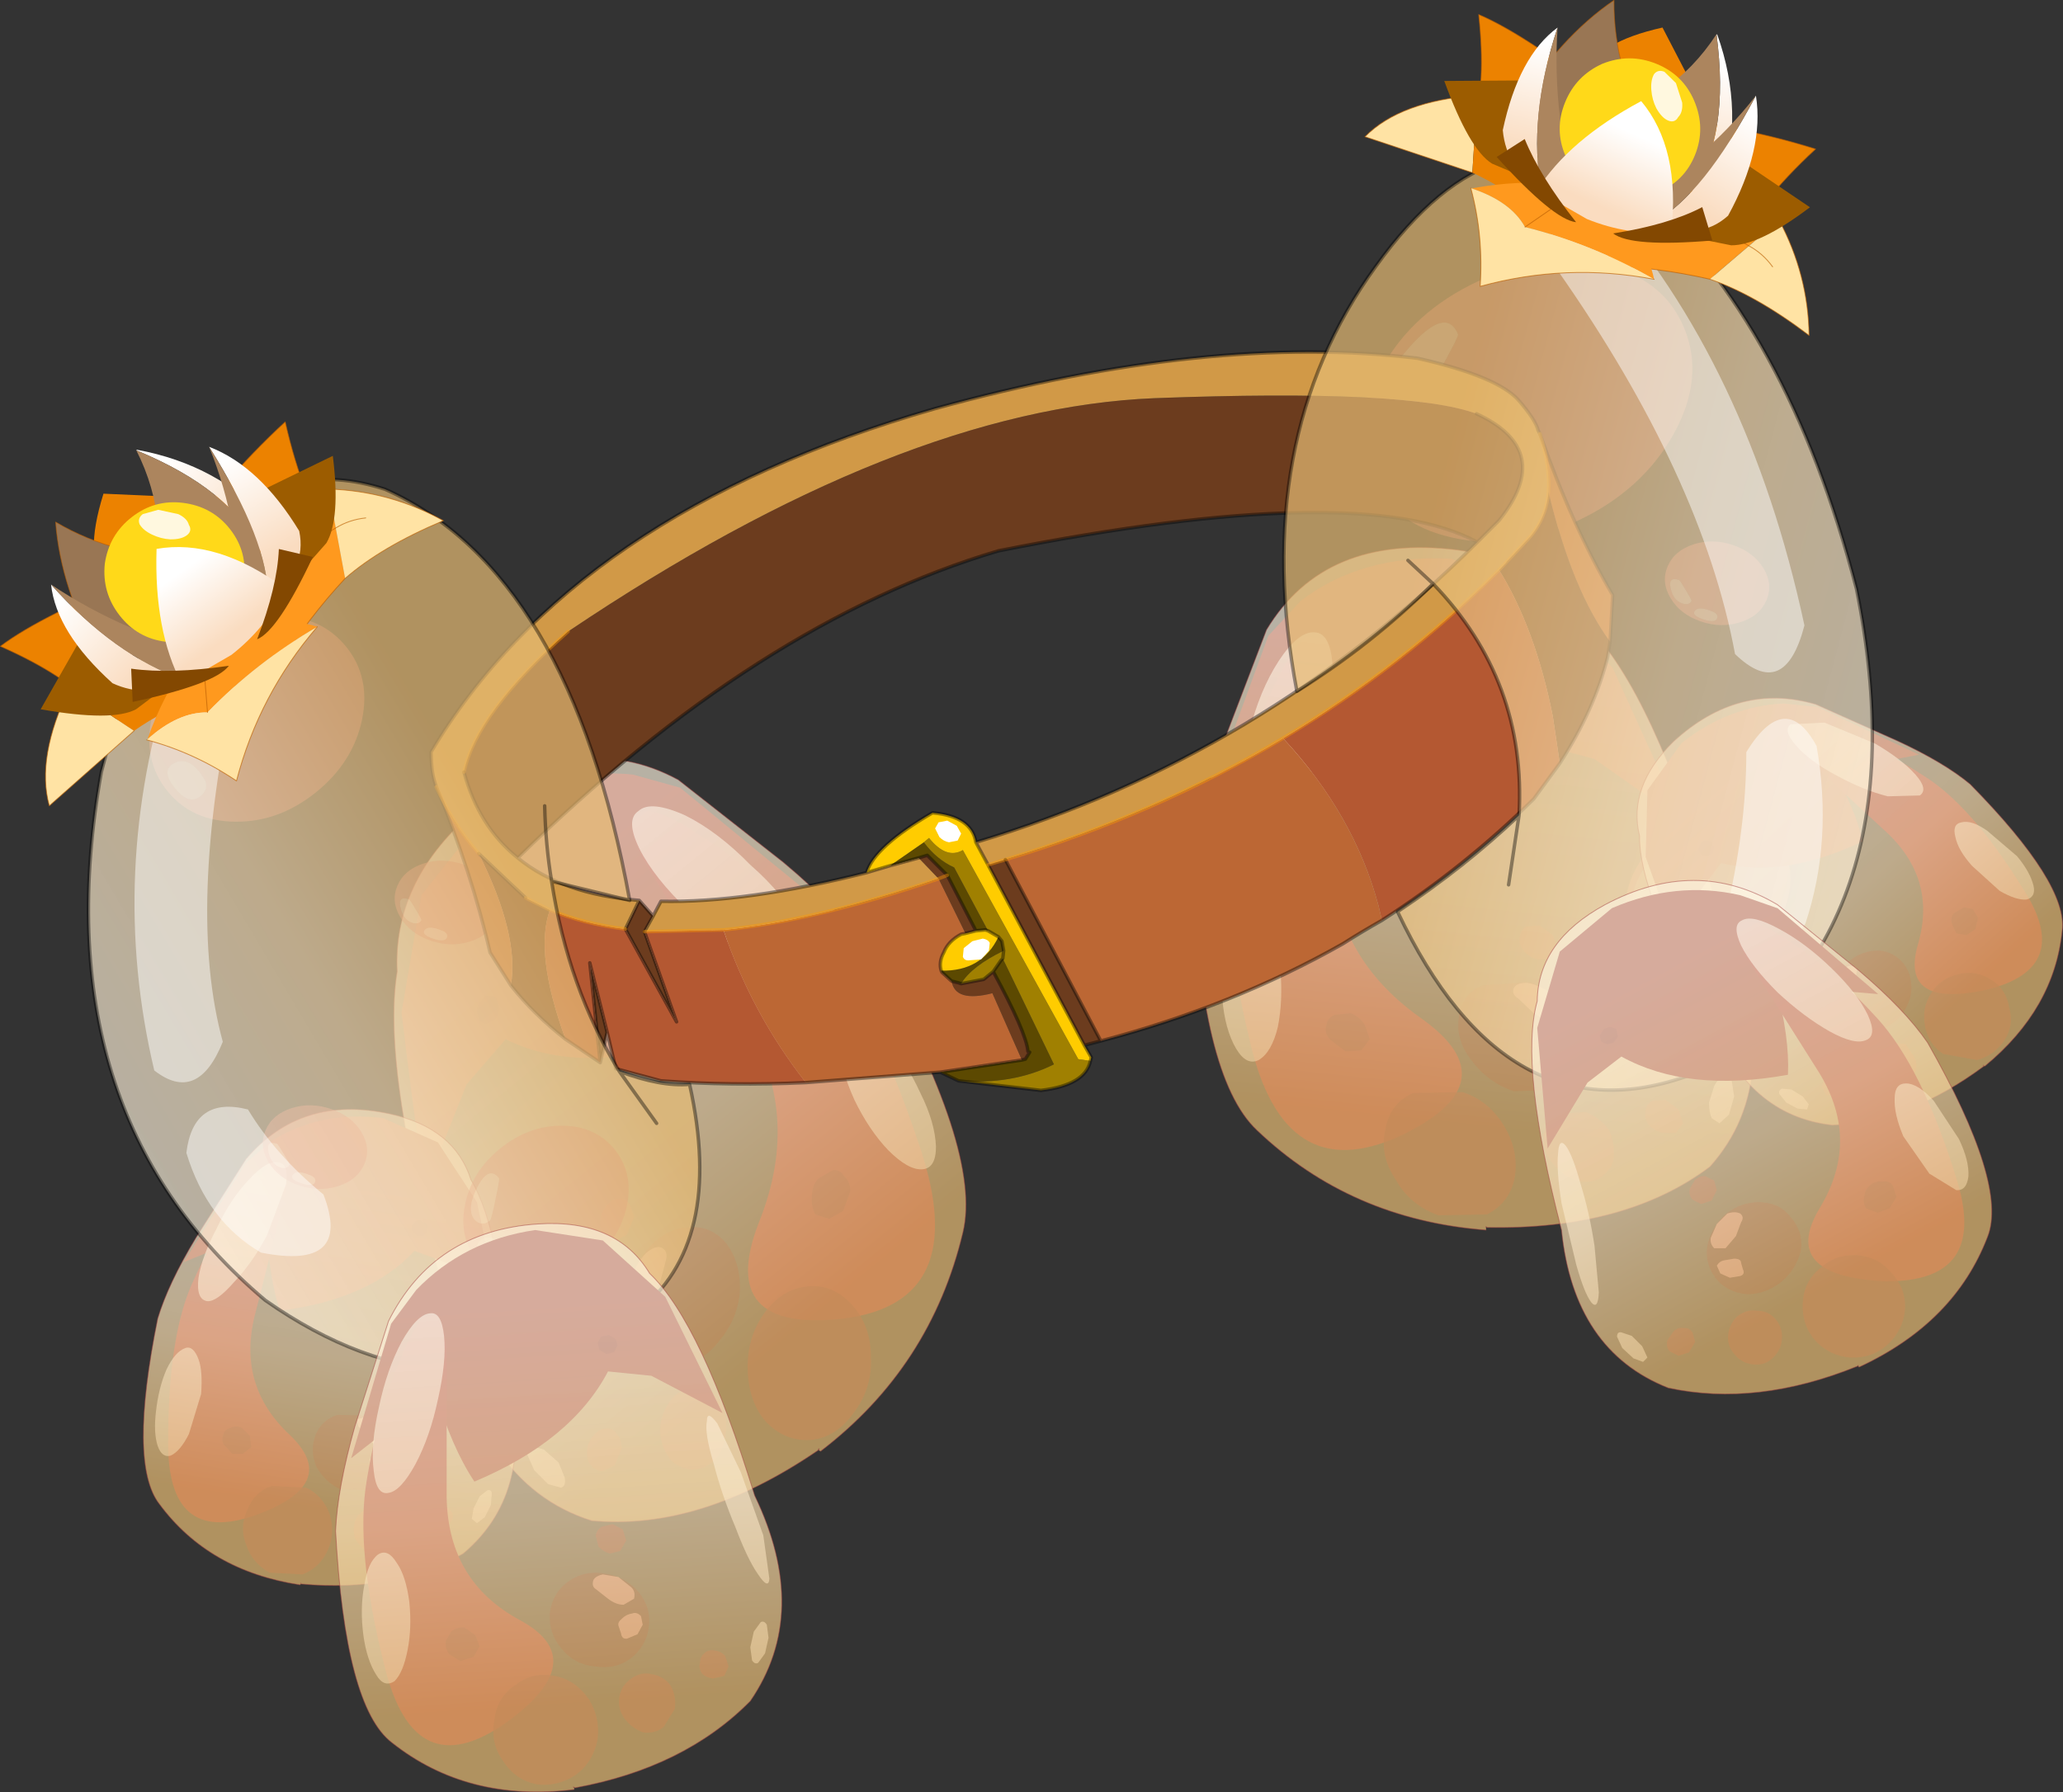 <?xml version="1.0" encoding="UTF-8"?>
<svg version="1.1" viewBox="0 0 118.89 103.31" xmlns="http://www.w3.org/2000/svg" xmlns:cc="http://creativecommons.org/ns#" xmlns:dc="http://purl.org/dc/elements/1.1/" xmlns:rdf="http://www.w3.org/1999/02/22-rdf-syntax-ns#" xmlns:xlink="http://www.w3.org/1999/xlink">
<rect x="0" y="0" width="118.89" height="103.31" fill="#333333" stroke="none"/>
<g transform="translate(-218.66 -150.95)">
<use transform="translate(226.9,194.7)" width="47.45" height="47.65" xlink:href="#g"/>
<use transform="matrix(-.237 .191 .175 .217 235.2 184)" width="43.5" height="39" xlink:href="#a"/>
<use transform="matrix(-.182 .147 .135 .167 318.4 196.05)" width="43.5" height="39" xlink:href="#a"/>
<use transform="matrix(-.415 .194 .147 .354 312.85 162.95)" width="43.5" height="39" xlink:href="#a"/>
<use transform="matrix(-.043 .101 .146 .05 242.5 199.8)" width="43.5" height="39" xlink:href="#a"/>
<use transform="matrix(-.043 .101 .146 .05 234.9 213.9)" width="43.5" height="39" xlink:href="#a"/>
<use transform="matrix(-.043 .101 .146 .05 315.7 181.4)" width="43.5" height="39" xlink:href="#a"/>
<use transform="matrix(-.182 .147 .135 .167 251.45 213.95)" width="43.5" height="39" xlink:href="#a"/>
<use transform="translate(223.65,159.85)" width="113.85" height="94.4" xlink:href="#e"/>
<use transform="matrix(.796 -.621 .621 .796 213.46 187.09)" width="27.75" height="18.4" xlink:href="#b"/>
<use transform="matrix(.936 .379 -.379 .936 302.23 146.71)" width="27.75" height="18.4" xlink:href="#b"/>
<use transform="translate(306.95,201.7)" width="26.5" height="29.6" xlink:href="#c"/>
</g>
<defs>
<g id="g" transform="translate(-226.9,-194.7)">
<path d="m242.95 202.55-1.15 6.75q0.6 5.1 1.35 10.2l2.4-6.05 2.25-2.6q4.75 2.35 11.7-0.4-0.1-3.3-1.35-7.5l7.15-0.5-7.45-6.1-2.7-0.75q-4.5-0.5-8.8 2.65l-3.4 4.3" fill="#8c231d" fill-rule="evenodd"/>
<path d="m259.15 199.2q-2.85-1.95-3.75-1.35-0.9 0.65 0.8 3.45l5.25 8.3q3.5 5.45 0.95 11.8-2.5 6.4 4.9 5.55 7.35-0.95 4.4-9.8-2.95-8.9-6.3-12.55t-6.25-5.4" fill="#961f1f" fill-rule="evenodd"/>
<path d="m247.45 209.1-0.2-0.6q-0.15-0.2-0.4-0.15-0.25-0.05-0.45 0.3-0.25 0.2-0.25 0.6l0.15 0.5q0.15 0.2 0.4 0.2l0.5-0.25 0.25-0.6m6.15 11.35q-0.35 0.45-0.35 0.85-0.05 0.55 0.2 0.9 0.35 0.3 0.65 0.3l0.7-0.4 0.4-1-0.25-0.75q-0.25-0.35-0.65-0.3-0.4 0-0.7 0.4m3.65 11.3q-0.55 0.75-0.55 1.75 0.05 0.9 0.65 1.65 0.55 0.5 1.3 0.5 0.85-0.05 1.4-0.8 0.5-0.85 0.45-1.75 0-0.95-0.55-1.6-0.6-0.65-1.35-0.55-0.8 0.05-1.35 0.8m-2.75 2.65q-0.05-0.55-0.3-0.8-0.2-0.35-0.65-0.3-0.35 0-0.7 0.4-0.35 0.45-0.35 0.85-0.05 0.6 0.25 0.9t0.65 0.3l0.7-0.35 0.4-1m8.3-1.5q1.1 1.15 2.6 1.05 1.45-0.15 2.45-1.55 1.1-1.45 1-3.25 0-1.8-1.1-3t-2.55-1.05q-1.5 0.15-2.5 1.55t-0.95 3.25 1.05 3m4.45-12.15 0.4-1.1q0.05-0.55-0.35-0.9-0.2-0.4-0.65-0.35l-0.85 0.5q-0.35 0.4-0.35 1.05-0.05 0.55 0.2 1l0.8 0.25 0.8-0.45" fill="#771a1a" fill-opacity=".702" fill-rule="evenodd"/>
<path d="m255.9 223.05q-1 1.25-1.1 2.95-0.1 1.6 0.75 2.75 0.9 1.05 2.25 0.9t2.3-1.4q1.1-1.3 1.2-2.9 0.05-1.65-0.8-2.75-0.9-1.05-2.2-0.9-1.35 0.05-2.4 1.35" fill="#4f1111" fill-opacity=".702" fill-rule="evenodd"/>
<path d="m256.85 222.9q-0.3-0.2-0.8 0.15-0.4 0.3-0.75 0.95-0.3 0.7-0.3 1.3-0.05 0.55 0.3 0.85l0.8-0.15 0.6-1.15 0.35-1.3q0.1-0.45-0.2-0.65m-0.1 3.9-0.75 0.3q-0.35 0.1-0.4 0.55l0.25 0.6q0.25 0.2 0.65 0.3l0.75-0.3q0.35-0.2 0.15-0.6l-0.15-0.6q-0.1-0.3-0.5-0.25" fill="#ea9999" fill-opacity=".702" fill-rule="evenodd"/>
<path d="m255.45 197.7q-0.75 0.5 0.05 2.15 0.85 1.7 2.85 3.6 1.95 1.85 3.85 2.7 1.85 0.95 2.55 0.45 0.8-0.6 0-2.3-0.85-1.75-2.85-3.5-1.85-1.9-3.75-2.85-2-0.9-2.7-0.25m14.4 19.55q1.15 1.15 1.95 1.1t0.8-1.3q-0.05-1.4-0.9-3.1-0.85-1.85-1.95-3.05-1.15-1.2-2-1.1-0.75 0.05-0.7 1.45 0 1.2 0.85 3.1 0.85 1.75 1.95 2.9" fill="#fff" fill-opacity=".6" fill-rule="evenodd"/>
<path d="m243.95 219.65q0 1.45 0.6 4.3 0.5 2.6 1.3 5.05 0.75 2.3 1.25 3 0.55 0.65 0.5-0.9l-0.5-4-1.35-5.05q-0.75-2.45-1.3-3.05-0.5-0.75-0.5 0.65" fill="#fff" fill-opacity=".6" fill-rule="evenodd"/>
<path d="m249.05 234.8 0.4 0.9 0.8 0.8 0.75 0.2q0.3-0.1 0.2-0.6l-0.35-0.85-0.85-0.75-0.7-0.2q-0.35 0.1-0.25 0.5" fill="#fff" fill-opacity=".6" fill-rule="evenodd"/>
<path d="m265.85 234.55v-0.1l-0.05 0.1q-6.8 4.65-13.05 4.05-6.8-2.15-8.25-12.3-3.9-13.55-2.95-19.35-0.25-5.1 4.2-9.05 6.1-5.2 12-2l6.05 4.75q3.35 2.8 5.15 5.4 6.35 11.2 5.2 15.95-1.85 7.75-8.2 12.6l-0.1-0.05" fill="url(#s)" fill-rule="evenodd"/>
<path d="m265.95 234.6q6.35-4.85 8.2-12.6 1.15-4.75-5.2-15.95-1.8-2.6-5.15-5.4l-6.05-4.75q-5.9-3.2-12 2-4.45 3.95-4.2 9.05-0.95 5.8 2.95 19.35 1.45 10.15 8.25 12.3 6.25 0.6 13.05-4.05l0.05-0.1v0.1" fill="none" stroke="#a14040" stroke-linecap="round" stroke-linejoin="round" stroke-opacity=".502" stroke-width=".05"/>
<path d="m243.9 216.8 2.25 3.45 1.3 6.25-2.9-2.7-2-0.75q-2.6 2.8-7.75 3.45-0.65-1.9-0.75-4.75l-4.8 1.95 3.6-5.75 1.55-1.3q2.85-1.7 6.35-1.25l3.15 1.4" fill="#8c231d" fill-rule="evenodd"/>
<path d="m232.65 219.95q1.4-2 2.1-1.95 0.75 0.1 0.25 2.25l-1.6 6.3q-1.15 4.2 1.95 7.1 3 2.85-2 4.65-5.05 1.75-5-4.25 0-5.95 1.35-9.05 1.4-3.15 2.95-5.05" fill="#961f1f" fill-rule="evenodd"/>
<path d="m242.4 221.9v-0.35l0.2-0.2q0.2-0.15 0.4 0 0.15 0.05 0.3 0.25v0.35l-0.25 0.25h-0.35l-0.3-0.3m-1.55 8.45q0.35 0.1 0.45 0.35l0.05 0.6-0.35 0.35h-0.55l-0.5-0.4v-0.6l0.35-0.35 0.55 0.05m0.1 7.55q0.5 0.25 0.75 0.8l-0.05 1.15-0.75 0.7-1.1-0.05-0.65-0.8q-0.2-0.55 0-1.15 0.25-0.5 0.8-0.7l1 0.05m2.75-0.3 0.55 0.05 0.4 0.4q0.2 0.25 0.05 0.55l-0.35 0.4-0.55-0.05-0.45-0.4v-0.5q0.1-0.3 0.35-0.45m-6.15 2.7q-0.45 1-1.45 1.4l-1.9-0.1q-1-0.55-1.35-1.6-0.4-1 0.05-2 0.45-1.1 1.45-1.4l1.95 0.1q0.95 0.45 1.35 1.5 0.35 1.1-0.1 2.1m-5.5-5.55-0.5-0.55q-0.15-0.25 0-0.6 0.05-0.25 0.4-0.35 0.3-0.15 0.65 0l0.45 0.45 0.1 0.65-0.5 0.4h-0.6" fill="#771a1a" fill-opacity=".702" fill-rule="evenodd"/>
<path d="m239.95 232.55q0.9 0.4 1.4 1.25 0.35 0.95 0.05 1.85-0.35 0.85-1.3 1.2l-1.8-0.05q-0.9-0.4-1.4-1.3-0.4-0.9-0.05-1.85 0.35-0.85 1.25-1.15l1.85 0.05" fill="#4f1111" fill-opacity=".702" fill-rule="evenodd"/>
<path d="m241 233.55q0.2 0.25 0 0.55l-0.55 0.15q-0.35-0.05-0.65-0.45l-0.5-0.65-0.05-0.4 0.6-0.15 0.65 0.3 0.5 0.65m-0.2 1.25 0.35 0.2v0.4l-0.4 0.45-0.55 0.05q-0.3 0-0.25-0.3v-0.4q-0.05-0.2 0.25-0.3l0.6-0.1" fill="#ea9999" fill-opacity=".702" fill-rule="evenodd"/>
<path d="m234.7 217.95q0.6 0.05 0.45 1.25l-1.1 2.95q-0.85 1.6-1.9 2.7-1 1.15-1.55 1.1-0.65-0.1-0.5-1.35 0.2-1.25 1.05-2.85 0.8-1.7 1.85-2.8 1.05-1.15 1.7-1m-5.15 15.65q-0.5 1-1.05 1.25-0.5 0.15-0.75-0.55-0.25-0.75-0.1-2 0.15-1.35 0.6-2.4 0.5-1.05 1.1-1.25 0.45-0.15 0.75 0.65 0.25 0.65 0.15 2l-0.7 2.3" fill="#fff" fill-opacity=".6" fill-rule="evenodd"/>
<path d="m247.1 226.95 0.5 2.6 0.3 3.3-0.2 2.1q-0.2 0.55-0.5-0.35-0.35-0.85-0.55-2.5l-0.25-3.25q-0.05-1.6 0.2-2.1 0.15-0.65 0.5 0.2" fill="#fff" fill-opacity=".6" fill-rule="evenodd"/>
<path d="m247 237.05-0.05 0.65-0.35 0.7-0.45 0.35-0.3-0.25 0.1-0.6 0.35-0.7 0.45-0.35q0.25-0.05 0.25 0.2" fill="#fff" fill-opacity=".6" fill-rule="evenodd"/>
<path d="m236 242.25v-0.05 0.05q5.45 0.5 9.35-1.75 4-3.35 2.75-9.65-0.45-8.85-2.3-11.9-0.95-3-4.7-3.8-5.1-1.1-8.25 2.6l-2.9 4.55q-1.6 2.65-2.2 4.65-1.7 8.4 0.1 10.7 2.85 3.85 8.1 4.65l0.05-0.05" fill="url(#r)" fill-rule="evenodd"/>
<path d="m235.95 242.3q-5.25-0.8-8.1-4.65-1.8-2.3-0.1-10.7 0.6-2 2.2-4.65l2.9-4.55q3.15-3.7 8.25-2.6 3.75 0.8 4.7 3.8 1.85 3.05 2.3 11.9 1.25 6.3-2.75 9.65-3.9 2.25-9.35 1.75v-0.05 0.05" fill="none" stroke="#a14040" stroke-linecap="round" stroke-linejoin="round" stroke-opacity=".502" stroke-width=".05"/>
</g>
<linearGradient id="s" x1="-819.2" x2="819.2" gradientTransform="matrix(-.009 -.017 -.016 .013 256.5 216.85)" gradientUnits="userSpaceOnUse">
<stop stop-color="#e6ba73" stop-opacity=".702" offset=".067"/>
<stop stop-color="#f8ddb1" stop-opacity=".702" offset=".506"/>
<stop stop-color="#fef4e0" stop-opacity=".651" offset="1"/>
</linearGradient>
<linearGradient id="r" x1="-819.2" x2="819.2" gradientTransform="matrix(.002 -.012 .013 .002 238.2 229.3)" gradientUnits="userSpaceOnUse">
<stop stop-color="#e6ba73" stop-opacity=".702" offset=".067"/>
<stop stop-color="#f8ddb1" stop-opacity=".702" offset=".506"/>
<stop stop-color="#fef4e0" stop-opacity=".651" offset="1"/>
</linearGradient>
<g id="a">
<use width="43.5" height="39" xlink:href="#f"/>
</g>
<g id="f">
<path d="m36.65 22.65q0.55 2 2.6 2 2.8 0 2.8-4.7 0-4.55-2.75-4.05-2.8 0.5-2.8 4.75l0.15 2m1.05-12.15q0-3.6-5.55-6.25-5.55-2.7-5.55 1.7 0 0.35 3.95 3.85 3.9 3.5 4.35 3.5 1.45 0 2.2-0.95 0.6-0.8 0.6-1.85m-0.6-4.8q6.4 5.7 6.4 13.8t-6.4 13.8q-6.35 5.7-15.35 5.7t-15.4-5.7q-6.35-5.7-6.35-13.8t6.35-13.8q6.4-5.7 15.4-5.7t15.35 5.7" fill="#d06a6a" fill-opacity=".482" fill-rule="evenodd"/>
<path d="m37.7 10.5q0 1.05-0.6 1.85-0.75 0.95-2.2 0.95-0.45 0-4.35-3.5-3.95-3.5-3.95-3.85 0-4.4 5.55-1.7 5.55 2.65 5.55 6.25m-1.05 12.15-0.15-2q0-4.25 2.8-4.75 2.75-0.5 2.75 4.05 0 4.7-2.8 4.7-2.05 0-2.6-2" fill="#e6bbbb" fill-opacity=".482" fill-rule="evenodd"/>
</g>
<g id="e" transform="translate(-223.65,-159.85)">
<path d="m307.25 184.8 4.35 4.65 4 8.8-5.05-3.55-3.15-0.85q-2.8 4.25-9.9 5.65-1.6-2.6-2.7-6.6l-6.2 3.3 3.15-8.6 1.85-2q3.5-2.7 8.65-2.45l5 1.65" fill="#8c231d" fill-rule="evenodd"/>
<path d="m292.1 190.45q1.4-3 2.45-2.95 1.1 0.05 1.1 3.15l-0.2 9.15q-0.2 6.05 5.05 9.8 5.35 3.75-1.2 6.85-6.65 3-8.6-5.45-2.05-8.5-1.05-13.1 0.95-4.5 2.45-7.45" fill="#961f1f" fill-rule="evenodd"/>
<path d="m306.8 192.25-0.15-0.55 0.3-0.35q0.15-0.15 0.55 0 0.25 0.05 0.5 0.35l0.1 0.45-0.25 0.4-0.55 0.1-0.5-0.4m0.6 12.05 0.75 0.55 0.25 0.8-0.45 0.6h-0.7q-0.55-0.15-0.85-0.6-0.25-0.4-0.15-0.7 0-0.4 0.4-0.6l0.75-0.05m2.65 10.75q0.85 0.35 1.35 1.05 0.35 0.8 0.25 1.7-0.15 0.65-0.85 1.1-0.7 0.35-1.55 0-0.8-0.4-1.25-1.1-0.5-0.75-0.35-1.55 0.2-0.8 0.85-1.1l1.55-0.1m3.85-0.65 0.75-0.05 0.75 0.55 0.25 0.8-0.4 0.55h-0.75q-0.5-0.1-0.85-0.5-0.25-0.4-0.15-0.75 0-0.4 0.4-0.6m-7.95 4.45q-0.3 1.45-1.6 2.1l-2.8 0.05q-1.65-0.6-2.45-2.05-0.95-1.4-0.6-2.9 0.25-1.5 1.6-2.1l2.85-0.05q1.55 0.5 2.45 2.05 0.8 1.4 0.55 2.9m-9.75-7.3-0.85-0.65q-0.4-0.4-0.25-0.85 0.05-0.4 0.45-0.6l0.95-0.1q0.5 0.2 0.8 0.65l0.3 0.85-0.5 0.65-0.9 0.05" fill="#771a1a" fill-opacity=".702" fill-rule="evenodd"/>
<path d="m306.8 207.55q1.4 0.5 2.35 1.7 0.95 1.3 0.75 2.65-0.2 1.2-1.4 1.85l-2.6 0.1q-1.5-0.5-2.45-1.8-0.95-1.2-0.7-2.55 0.15-1.25 1.35-1.75l2.7-0.2" fill="#4f1111" fill-opacity=".702" fill-rule="evenodd"/>
<path d="m308.65 208.85q0.3 0.4 0.2 0.8-0.25 0.3-0.8 0.3l-1-0.6-0.9-0.85q-0.4-0.25-0.25-0.6 0.15-0.3 0.75-0.3 0.45 0.05 1.1 0.4l0.9 0.85m0.05 1.9 0.65 0.2 0.1 0.6-0.4 0.6-0.75 0.15q-0.4 0-0.45-0.4l-0.15-0.55q-0.15-0.25 0.25-0.45l0.75-0.15" fill="#ea9999" fill-opacity=".702" fill-rule="evenodd"/>
<path d="m294.45 187.4q0.85 0.05 1 1.8t-0.5 4.25q-0.7 2.4-1.8 4.1t-1.95 1.65q-0.95-0.05-1.1-1.8-0.2-1.8 0.55-4.25 0.6-2.4 1.7-4.1 1.15-1.75 2.1-1.65m-2.15 22.75q-0.35 1.45-1.1 1.9-0.7 0.35-1.3-0.65-0.65-1.1-0.8-2.9-0.2-1.9 0.1-3.4t1.05-1.85 1.4 0.75q0.55 0.95 0.8 2.85 0.15 1.8-0.15 3.3" fill="#fff" fill-opacity=".6" fill-rule="evenodd"/>
<path d="m315.15 198.85 1.6 3.55 1.5 4.7q0.5 2.2 0.4 3.05-0.1 0.7-0.85-0.5-0.75-1.1-1.55-3.4-0.95-2.5-1.45-4.7-0.6-2.25-0.45-3.05 0.05-0.8 0.8 0.35" fill="#fff" fill-opacity=".6" fill-rule="evenodd"/>
<path d="m318.45 213.2 0.15 0.95-0.3 1.05-0.55 0.5-0.45-0.3q-0.15-0.35-0.15-0.9l0.3-0.95q0.25-0.5 0.6-0.55 0.25-0.1 0.4 0.2" fill="#fff" fill-opacity=".6" fill-rule="evenodd"/>
<path d="m304.3 221.7v-0.05l0.05 0.05q8 0.15 12.85-3.5 4.6-5.15 0.75-13.9-3.65-12.6-7.3-16.7-2.35-4.15-8-4.95-7.65-0.95-11 4.6l-2.6 6.8q-1.45 3.95-1.65 6.85 0.4 12.1 3.7 15.2 5.4 5.15 13.2 5.75v-0.15" fill="url(#o)" fill-rule="evenodd"/>
<path d="m304.3 221.85q-7.8-0.6-13.2-5.75-3.3-3.1-3.7-15.2 0.2-2.9 1.65-6.85l2.6-6.8q3.35-5.55 11-4.6 5.65 0.8 8 4.95 3.65 4.1 7.3 16.7 3.85 8.75-0.75 13.9-4.85 3.65-12.85 3.5l-0.05-0.05v0.05" fill="none" stroke="#a14040" stroke-linecap="round" stroke-linejoin="round" stroke-opacity=".502" stroke-width=".05"/>
<path d="m313.6 196.5-0.1 3.85 2 5.6 1.05-3.55 1.3-1.7q3.6 0.9 8.15-1.25-0.4-1.85-1.7-4.05l4.95-0.95-5.85-2.75-1.95-0.2q-3.2 0.15-5.9 2.3l-1.95 2.7" fill="#8c231d" fill-rule="evenodd"/>
<path d="m324.6 193.2q-2.2-0.85-2.75-0.45-0.55 0.45 0.9 1.9l4.5 4.15q3.05 2.75 1.95 6.55-1.1 3.75 3.95 2.65 5.1-1.25 2.05-5.9-2.95-4.75-5.7-6.45-2.7-1.75-4.9-2.45" fill="#961f1f" fill-rule="evenodd"/>
<path d="m317.45 199.75-0.2-0.3-0.25-0.05q-0.2 0-0.35 0.2l-0.1 0.35 0.2 0.3 0.3 0.05q0.2-0.05 0.35-0.15l0.05-0.4m5.5 5.85q-0.2 0.25-0.15 0.45l0.2 0.5 0.5 0.15 0.5-0.3 0.1-0.6-0.25-0.45-0.5-0.1-0.4 0.35m3.7 5.95q-0.3 0.45-0.2 1.05l0.6 0.8q0.45 0.3 1.05 0.2 0.5-0.1 0.8-0.6 0.3-0.45 0.15-1l-0.55-0.85-1-0.15q-0.5 0.1-0.85 0.55m-1.9 1.35q-0.2-0.25-0.5-0.15-0.3 0-0.45 0.3l-0.15 0.55 0.25 0.45 0.5 0.1 0.4-0.3 0.2-0.6-0.25-0.35m5.9-1.2 1.95 0.35q0.95-0.25 1.55-1.1 0.6-0.9 0.3-1.9-0.15-1.05-1-1.6-0.9-0.6-1.9-0.35-1.1 0.25-1.6 1.1-0.55 0.85-0.35 1.9t1.05 1.6m1.85-7.2 0.15-0.65-0.3-0.5-0.5-0.1-0.6 0.35q-0.2 0.25-0.1 0.6l0.25 0.55 0.6 0.1 0.5-0.35" fill="#771a1a" fill-opacity=".702" fill-rule="evenodd"/>
<path d="m324.85 206.8q-0.6 0.85-0.5 1.75t0.85 1.45q0.7 0.5 1.65 0.35 0.9-0.25 1.45-1 0.6-0.8 0.5-1.75t-0.85-1.5q-0.7-0.5-1.6-0.3-0.95 0.2-1.5 1" fill="#4f1111" fill-opacity=".702" fill-rule="evenodd"/>
<path d="m324.5 207.45-0.1 0.7 0.3 0.45 0.55-0.15 0.3-0.7 0.1-0.75q0.1-0.25-0.2-0.35-0.25-0.1-0.55 0.15l-0.4 0.65m1.3 1.35q-0.3 0.05-0.5 0.25-0.25 0.05-0.2 0.35l0.2 0.3 0.45 0.15 0.55-0.25 0.05-0.35-0.2-0.35-0.35-0.1" fill="#ea9999" fill-opacity=".702" fill-rule="evenodd"/>
<path d="m321.85 192.7q-0.45 0.35 0.3 1.2 0.75 0.9 2.35 1.75 1.55 0.85 2.95 1.2l1.85-0.05q0.5-0.35-0.25-1.2-0.8-0.9-2.35-1.8l-2.9-1.2-1.95 0.1m12.05 9.6q0.95 0.55 1.55 0.5 0.55-0.15 0.4-0.8-0.2-0.8-0.95-1.7l-1.7-1.45q-0.9-0.65-1.5-0.5-0.55 0.1-0.35 0.85 0.15 0.75 0.95 1.65l1.6 1.45" fill="#fff" fill-opacity=".6" fill-rule="evenodd"/>
<path d="m316.1 206.1q0.15 0.8 0.85 2.3l1.4 2.7 1.25 1.55q0.45 0.35 0.25-0.5l-0.8-2.25-1.45-2.7-1.2-1.55q-0.5-0.35-0.3 0.45" fill="#fff" fill-opacity=".6" fill-rule="evenodd"/>
<path d="m321.2 214 0.4 0.5 0.65 0.35 0.55 0.05 0.1-0.3-0.35-0.45-0.65-0.4-0.55-0.05q-0.2 0.1-0.15 0.3" fill="#fff" fill-opacity=".6" fill-rule="evenodd"/>
<path d="m333 212.4-0.05-0.05 0.05 0.05q-4.3 3.2-8.75 3.4-4.9-0.55-7.05-6.15-4.1-7.2-4.05-10.5-0.7-2.85 1.95-5.45 3.75-3.45 8.2-2.15l4.7 2.1q2.7 1.25 4.2 2.5 5.65 5.75 5.3 8.45-0.45 4.5-4.45 7.8h-0.05" fill="url(#n)" fill-rule="evenodd"/>
<path d="m333.05 212.4q4-3.3 4.45-7.8 0.35-2.7-5.3-8.45-1.5-1.25-4.2-2.5l-4.7-2.1q-4.45-1.3-8.2 2.15-2.65 2.6-1.95 5.45-0.05 3.3 4.05 10.5 2.15 5.6 7.05 6.15 4.45-0.2 8.75-3.4l-0.05-0.05 0.05 0.05" fill="none" stroke="#a14040" stroke-linecap="round" stroke-linejoin="round" stroke-opacity=".502" stroke-width=".05"/>
<path d="m256.3 203.75-0.8-0.9-0.8 1.65 2.95 5.35-1.85-5.2 0.5-0.9m-7.8-3.35q13.85-13.6 27.7-17.7 20.9-4.15 27.6-0.5l1.25-1.25q3.25-4.05-1.3-6.15-3.9-1.45-18.55-0.9-14.7 0.6-33.8 13.45-5.3 4.7-6 8.1 0.85 3.15 3.1 4.95m1.85 3-1.4-0.7-2.7-2.55q2.35 4.7 1.85 7.6 1.3 1.65 3.15 3.1-1.8-4.95-0.9-7.45m57.55-24.1q-0.15 1.7-1.35 2.9l-1.5 1.6q2.1 3.4 3.1 8.45l0.4 2.7q2-3.1 2.75-6.1l0.15-0.9q-2.2-3-3.55-8.65m-31.3 21.2-1 0.3 5.55 10.4 0.95-0.25-5.5-10.45m-22.95 9.95-1-4 0.6 5.75 0.4-1.75m17.95-10.05 1.15 1.2 0.5-0.2-0.5 0.2 1.55 3.15 0.6-0.15-1.65-3.2-1.15-1.15-0.5 0.15m1.9 7.1q0.2 1.25 2.35 0.7l1.7 3.85 0.2-0.05 0.25-0.4-0.1-0.05q-0.1-1.1-2-4.6l-0.55 0.45-1.3 0.25-0.15-0.05-0.4-0.1" fill="#6c3c1e" fill-rule="evenodd"/>
<path d="m255.8 204.65 1.85 5.2-2.95-5.35q-2.4-0.3-4.35-1.1-0.9 2.5 0.9 7.45l2 1.35-0.6-5.75 1 4 0.5 2.1 2.6 0.7q4.05 0.3 8.35 0.1-3.1-3.95-4.75-8.8l-4.55 0.1m49.25-20.85q-5.6 5.6-12.45 9.7 4.1 4.4 5.5 9.65l0.2 0.85q4.75-3.05 8.75-7l1.5-2.05-0.4-2.7q-1-5.05-3.1-8.45" fill="#b45832" fill-rule="evenodd"/>
<path d="m246.25 200.15q-1.45-1.65-2.45-3.85 2.05 4.95 3.1 9.55l1.2 1.9q0.5-2.9-1.85-7.6m61.15-24.2q0.6 1.9 0.5 3.35 1.35 5.65 3.55 8.65l0.15-2.7q-2.3-3.9-4.2-9.3m-14.8 17.55q-7.35 4.4-16 7l5.5 10.45q7.6-2 13.95-5.6 1.1-0.7 2.25-1.35l-0.2-0.85q-1.4-5.25-5.5-9.65m-19.85 8.1q-7 2.4-12.4 2.95 1.65 4.85 4.75 8.8l7.75-0.6 4.7-0.7-1.7-3.85q-2.15 0.55-2.35-0.7l-0.55-0.5-0.05-0.1q-0.15-0.5 0.15-1.05 0.25-0.65 1-1.05l0.25-0.05-1.55-3.15" fill="#bc6734" fill-rule="evenodd"/>
<path d="m256.3 203.75-0.5 0.9 4.55-0.1q5.4-0.55 12.4-2.95l-1.15-1.2-1.65 0.45-1.35 0.4q-6.95 1.75-11.85 1.65l-0.45 0.85m-1.6 0.75 0.8-1.65q-4.45-0.35-7-2.45-2.25-1.8-3.1-4.95 0.7-3.4 6-8.1 19.1-12.85 33.8-13.45 14.65-0.55 18.55 0.9 4.55 2.1 1.3 6.15l-1.25 1.25q-12.4 12.35-28.9 17.3l0.7 1.3 1-0.3q8.65-2.6 16-7 6.85-4.1 12.45-9.7l1.5-1.6q1.2-1.2 1.35-2.9 0.1-1.45-0.5-3.35l-0.1-0.2q-0.15-0.6-1.1-1.7-1.2-1.4-5.85-2.45-12-1.45-27.8 2.9-20.85 6-29.05 19.8 0 1.2 0.3 2 1 2.2 2.45 3.85l2.7 2.55 1.4 0.7q1.95 0.8 4.35 1.1" fill="#d19947" fill-rule="evenodd"/>
<path d="m272.9 206.9 0.05 0.1 0.55 0.5 0.4 0.1 0.15 0.05q0.6-1 2.45-1.9l-0.1-0.55-0.2-0.25q-0.95 2-3.3 1.95m4.65 5.15-4.7 0.7 1.05 0.5q3.1 0.25 5.5-0.95l-2.95-6.1-0.1 0.1-0.45 0.65q1.9 3.5 2 4.6l0.1 0.05-0.25 0.4-0.2 0.05m-5.95-11.65 0.5-0.15 1.15 1.15 1.65 3.2 0.55-0.05 0.15 0.05-1.95-3.65q-1-0.45-1.75-1.45l-1.95 1.35 1.65-0.45" fill="#5c4901" fill-rule="evenodd"/>
<path d="m281.5 212.1-0.7-0.1-6.65-12.05q-0.95 0.55-1.95-0.7l-0.3 0.25q0.75 1 1.75 1.45l1.95 3.65 0.6 0.35 0.2 0.25 0.1 0.55-0.05 0.45 0.05-0.45q-1.85 0.9-2.45 1.9l1.3-0.25 0.55-0.45 0.45-0.65 0.1-0.1 2.95 6.1q-2.4 1.2-5.5 0.95l4.75 0.55q2.55-0.3 2.85-1.7" fill="#a08001" fill-rule="evenodd"/>
<path d="m274.9 199.5q-0.25-1.5-2.5-1.7-3.35 1.95-3.8 3.45l1.35-0.4 1.95-1.35 0.3-0.25q1 1.25 1.95 0.7l6.65 12.05 0.7 0.1 0.05-0.2-0.4-0.7-5.55-10.4-0.7-1.3m-0.6 5.25-0.25 0.05q-0.75 0.4-1 1.05-0.3 0.55-0.15 1.05 2.35 0.05 3.3-1.95l-0.6-0.35-0.15-0.05-0.55 0.05-0.6 0.15" fill="#fc0" fill-rule="evenodd"/>
<path d="m255.5 202.85 0.8 0.9-0.5 0.9 1.85 5.2-2.95-5.35 0.8-1.65q-4.45-0.35-7-2.45 13.85-13.6 27.7-17.7 20.9-4.15 27.6-0.5-12.4 12.35-28.9 17.3-0.25-1.5-2.5-1.7-3.35 1.95-3.8 3.45-6.95 1.75-11.85 1.65l-0.45 0.85m-7.35-1.05-2.7-2.55m-2.45-3.85q-0.3-0.8-0.3-2 8.2-13.8 29.05-19.8 15.8-4.35 27.8-2.9 4.65 1.05 5.85 2.45 0.95 1.1 1.1 1.7l0.1 0.2q1.9 5.4 4.2 9.3l-0.15 2.7-0.15 0.9q-0.75 3-2.75 6.1l-1.5 2.05q-4 3.95-8.75 7-1.15 0.65-2.25 1.35-6.35 3.6-13.95 5.6l-0.95 0.25-5.55-10.4-0.7-1.3m-26.8 8.25-1.2-1.9q-1.05-4.6-3.1-9.55m7.45 14.55q-1.85-1.45-3.15-3.1m5.15 4.45-0.6-5.75 1 4-0.4 1.75-2-1.35m-5.85-15.4q0.85 3.15 3.1 4.95m25.8 4.35-0.25 0.05q-0.75 0.4-1 1.05-0.3 0.55-0.15 1.05l0.05 0.1 0.55 0.5 0.4 0.1 0.15 0.05 1.3-0.25 0.55-0.45q1.9 3.5 2 4.6m-0.35 0.5-4.7 0.7-7.75 0.6q-4.3 0.2-8.35-0.1l-2.6-0.7-0.5-2.1m17.95-10.05 0.5-0.15 1.15 1.15 1.65 3.2-0.6 0.15m7.2 7.35q-0.3 1.4-2.85 1.7l-4.75-0.55-1.05-0.5m3.6-6.55 0.05-0.45-0.1-0.55-0.2-0.25-0.6-0.35-0.15-0.05-0.55 0.05m-4.95-3.75-1.35 0.4m1.35-0.4 1.65-0.45m4.3 6.55 0.45-0.65 0.1-0.1m1.55 5.4-0.25 0.4-0.2 0.05m3.6-0.85 0.4 0.7-0.05 0.2m-4.9-11.6 5.5 10.45m21.7-28.75 1.25-1.25q3.25-4.05-1.3-6.15" fill="none" stroke="#000" stroke-linecap="round" stroke-linejoin="round" stroke-opacity=".4" stroke-width=".2"/>
<path d="m254.7 204.5q-2.4-0.3-4.35-1.1l-1.4-0.7m-2.7-2.55q-1.45-1.65-2.45-3.85m63.6-20.35q0.6 1.9 0.5 3.35-0.15 1.7-1.35 2.9l-1.5 1.6q-5.6 5.6-12.45 9.7-7.35 4.4-16 7l-1 0.3m-2.85 0.8q-7 2.4-12.4 2.95l-4.55 0.1m17.45-3.25-0.5 0.2m-21.35-14.25q-5.3 4.7-6 8.1" fill="none" stroke="#f90" stroke-linecap="round" stroke-linejoin="round" stroke-opacity=".4" stroke-width=".2"/>
<path d="m272.8 199.2q0.25 0.25 0.55 0.3l0.5-0.1 0.2-0.4-0.25-0.45-0.55-0.3-0.5 0.1-0.2 0.35 0.25 0.5" fill="#fff" fill-rule="evenodd"/>
<path d="m274.55 206.3 0.65-0.05 0.45-0.5 0.05-0.45q-0.1-0.2-0.4-0.25l-0.6 0.15-0.5 0.4-0.05 0.5q0.1 0.25 0.4 0.2" fill="#fff" fill-rule="evenodd"/>
<path d="m254.35 212.7q2.4 0.9 4.05 0.75 2.05 9.2-3.05 13.15-10.35 7.05-21.4-0.7-12.95-10.9-9.45-30.45 5.1-19.95 16.35-16.3 10.65 4.75 14.1 23.7l-4.5-1.1q0.95 6.15 3.9 10.95l2.15 3-2.15-3m-3.9-10.95q-0.35-2.1-0.4-4.35 0.05 2.25 0.4 4.35" fill="url(#m)" fill-rule="evenodd"/>
<path d="m313.1 162.05q8.6 7.6 12.55 22.85 4 19.85-9.55 28-10.6 3.9-16.9-9.4 3.9-2.6 7-5.55 0.45-7.75-4.95-13.35-3.55 3.5-7.85 6.2-2.75-14.45 4.55-24.5 7.2-10.05 15.15-4.25m-11.85 22.55-1.45-1.35 1.45 1.35m4.35 17.35 0.6-4-0.6 4" fill="url(#l)" fill-rule="evenodd"/>
<path d="m313.1 162.05q8.6 7.6 12.55 22.85 4 19.85-9.55 28-10.6 3.9-16.9-9.4 3.9-2.6 7-5.55 0.45-7.75-4.95-13.35-3.55 3.5-7.85 6.2-2.75-14.45 4.55-24.5 7.2-10.05 15.15-4.25m-58.75 50.65q2.4 0.9 4.05 0.75 2.05 9.2-3.05 13.15-10.35 7.05-21.4-0.7-12.95-10.9-9.45-30.45 5.1-19.95 16.35-16.3 10.65 4.75 14.1 23.7l-4.5-1.1q0.95 6.15 3.9 10.95l2.15 3m-6.45-18.3q0.05 2.25 0.4 4.35m55.75-3.8-0.6 4m-5.8-18.7 1.45 1.35" fill="none" stroke="#000" stroke-linecap="round" stroke-linejoin="round" stroke-opacity=".4" stroke-width=".2"/>
<path d="m253.4 222.45 3.6 3.25 3.3 6.7-4.1-2.15-2.5-0.25q-2.1 4-7.7 6.35-1.3-1.95-2.25-5.15l-4.85 3.8 2.3-7.75 1.45-1.95q2.75-2.85 6.85-3.45l3.9 0.6" fill="#8c231d" fill-rule="evenodd"/>
<path d="m241.6 229.65q1.05-2.8 1.85-2.9 0.85-0.15 0.95 2.45v7.75q-0.05 5.1 4.25 7.4 4.2 2.3-0.9 5.95-5.2 3.6-6.9-3.2-1.75-6.85-1.05-10.85 0.65-4 1.8-6.6" fill="#961f1f" fill-rule="evenodd"/>
<path d="m253.2 228.75-0.1-0.4 0.2-0.35 0.45-0.1 0.4 0.25 0.1 0.35-0.2 0.4-0.45 0.1-0.4-0.25m0.75 10.05 0.6 0.3 0.2 0.65-0.35 0.6-0.6 0.15q-0.35-0.1-0.65-0.4l-0.15-0.6q0-0.35 0.35-0.55l0.6-0.15m2.25 8.65q0.7 0.1 1.1 0.65 0.35 0.6 0.25 1.35l-0.65 1.05q-0.5 0.4-1.2 0.3-0.65-0.25-1.05-0.8t-0.3-1.2q0.1-0.7 0.7-1.1 0.55-0.4 1.15-0.25m2.8-0.65q0-0.35 0.25-0.55 0.25-0.25 0.65-0.15 0.35 0.05 0.55 0.3l0.2 0.6-0.25 0.55-0.65 0.15q-0.4-0.05-0.65-0.3-0.2-0.35-0.1-0.6m-5.9 4.4q-0.25 1.3-1.25 2.05-1.05 0.7-2.25 0.55-1.25-0.25-1.95-1.35-0.75-1.05-0.5-2.35 0.15-1.35 1.25-2.05 1-0.75 2.2-0.5 1.2 0.2 2 1.35 0.65 1.05 0.5 2.3m-7.9-4.5-0.65-0.4q-0.25-0.35-0.2-0.75l0.3-0.55q0.3-0.25 0.75-0.25l0.65 0.45 0.25 0.65-0.35 0.6-0.75 0.25" fill="#771a1a" fill-opacity=".702" fill-rule="evenodd"/>
<path d="m253.5 241.65q1.15 0.15 1.95 1.05 0.75 0.9 0.6 2.05-0.15 1.1-1.05 1.8-0.9 0.65-2.05 0.45-1.2-0.1-1.95-1.05-0.75-0.9-0.65-2.05 0.15-1.1 1-1.75 0.95-0.7 2.15-0.5" fill="#4f1111" fill-opacity=".702" fill-rule="evenodd"/>
<path d="m254.3 241.85 0.75 0.6q0.25 0.25 0.15 0.65l-0.6 0.35q-0.45 0-0.9-0.35l-0.7-0.55q-0.25-0.15-0.15-0.5 0.1-0.25 0.55-0.35l0.9 0.15m0.2 2.4q0.25-0.25 0.6-0.3 0.25-0.1 0.5 0.15l0.1 0.5-0.3 0.55-0.6 0.25q-0.3 0.05-0.35-0.3l-0.15-0.45q-0.05-0.2 0.2-0.4" fill="#ea9999" fill-opacity=".702" fill-rule="evenodd"/>
<path d="m243.45 226.65q0.65-0.1 0.8 1.3 0.15 1.45-0.35 3.65-0.45 2.15-1.3 3.75-0.85 1.55-1.55 1.65-0.7 0.15-0.85-1.25-0.2-1.5 0.3-3.7 0.45-2.15 1.3-3.75 0.9-1.6 1.65-1.65m-1.3 19.4q-0.25 1.3-0.75 1.8-0.6 0.4-1.05-0.35-0.55-0.85-0.75-2.3-0.2-1.55 0.05-2.85 0.2-1.35 0.8-1.8 0.55-0.35 1.05 0.45 0.55 0.75 0.75 2.3 0.15 1.5-0.1 2.75" fill="#fff" fill-opacity=".6" fill-rule="evenodd"/>
<path d="m260 233 1.35 2.8 1.3 3.65 0.35 2.5q-0.05 0.65-0.65-0.25-0.6-0.85-1.3-2.7-0.8-1.9-1.25-3.65-0.55-1.8-0.4-2.5 0-0.65 0.6 0.15" fill="#fff" fill-opacity=".6" fill-rule="evenodd"/>
<path d="m262.85 244.6 0.1 0.75-0.2 0.9-0.4 0.55q-0.2 0.1-0.35-0.15l-0.1-0.75 0.2-0.9 0.4-0.55q0.2-0.1 0.35 0.15" fill="#fff" fill-opacity=".6" fill-rule="evenodd"/>
<path d="m251.75 254-0.05-0.05 0.1 0.05q6.3-1.15 10.1-5 3.5-5.1 0.25-11.85-3.05-9.95-6.05-12.8-1.9-3.15-6.45-2.85-6 0.4-8.6 5.6l-1.95 6.1q-1 3.55-1.1 6 0.55 10.15 3.25 12.2 4.35 3.45 10.5 2.7v-0.1" fill="url(#k)" fill-rule="evenodd"/>
<path d="m251.75 254.1q-6.15 0.75-10.5-2.7-2.7-2.05-3.25-12.2 0.1-2.45 1.1-6l1.95-6.1q2.6-5.2 8.6-5.6 4.55-0.3 6.45 2.85 3 2.85 6.05 12.8 3.25 6.75-0.25 11.85-3.8 3.85-10.1 5l-0.1-0.05 0.05 0.05" fill="none" stroke="#a14040" stroke-linecap="round" stroke-linejoin="round" stroke-opacity=".502" stroke-width=".05"/>
<path d="m310.95 162.45q8.45 9.45 11.7 24.55-1.15 4.4-4 1.65-1.9-10.25-10.25-22.15-1.65-6.15 2.55-4.05m7.15 41.25q1.2-4.95 1.2-9.4 2.25-3.65 4.05-0.35 0.95 5.45-0.65 10.25-3.85 5.9-4.6-0.5" fill="#fff" fill-opacity=".482" fill-rule="evenodd"/>
<path d="m228.55 189.75q-3.7 11.5-1 22.9 2.5 1.95 3.95-1.65-2.1-7.65 0.7-20.55-0.85-4.9-3.65-0.7m8.75 30.05q-2.75-2.25-4.35-4.9-3.15-0.8-3.55 2.5 1.2 3.95 4.3 5.75 5.3 1.05 3.6-3.35" fill="#fff" fill-opacity=".482" fill-rule="evenodd"/>
</g>
<linearGradient id="o" x1="-819.2" x2="819.2" gradientTransform="matrix(-.001 -.018 .019 .002 303.2 203.05)" gradientUnits="userSpaceOnUse">
<stop stop-color="#e6ba73" stop-opacity=".702" offset=".067"/>
<stop stop-color="#f8ddb1" stop-opacity=".702" offset=".506"/>
<stop stop-color="#fef4e0" stop-opacity=".651" offset="1"/>
</linearGradient>
<linearGradient id="n" x1="-819.2" x2="819.2" gradientTransform="matrix(-.008 -.009 -.01 .009 324.6 203.35)" gradientUnits="userSpaceOnUse">
<stop stop-color="#e6ba73" stop-opacity=".702" offset=".067"/>
<stop stop-color="#f8ddb1" stop-opacity=".702" offset=".506"/>
<stop stop-color="#fef4e0" stop-opacity=".651" offset="1"/>
</linearGradient>
<linearGradient id="m" x1="-819.2" x2="819.2" gradientTransform="matrix(-.016 .009 -.016 -.027 237 207.4)" gradientUnits="userSpaceOnUse">
<stop stop-color="#e6ba73" stop-opacity=".702" offset=".067"/>
<stop stop-color="#f8ddb1" stop-opacity=".702" offset=".506"/>
<stop stop-color="#fef4e0" stop-opacity=".651" offset="1"/>
</linearGradient>
<linearGradient id="l" x1="-819.2" x2="819.2" gradientTransform="matrix(.021 .006 -.008 .03 315.15 188.45)" gradientUnits="userSpaceOnUse">
<stop stop-color="#e6ba73" stop-opacity=".702" offset=".067"/>
<stop stop-color="#f8ddb1" stop-opacity=".702" offset=".506"/>
<stop stop-color="#fef4e0" stop-opacity=".651" offset="1"/>
</linearGradient>
<linearGradient id="k" x1="-819.2" x2="819.2" gradientTransform="matrix(-.001 -.015 .015 -.001 250.55 238.5)" gradientUnits="userSpaceOnUse">
<stop stop-color="#e6ba73" stop-opacity=".702" offset=".067"/>
<stop stop-color="#f8ddb1" stop-opacity=".702" offset=".506"/>
<stop stop-color="#fef4e0" stop-opacity=".651" offset="1"/>
</linearGradient>
<g id="b" transform="translate(13.85,11.2)">
<use transform="translate(-13.85,-11.2)" width="27.75" height="18.4" xlink:href="#d"/>
</g>
<g id="d" transform="translate(13.85,11.2)">
<path d="m-8.4-1.25q-0.15-2.35-2.05-5.9 3 0.05 9.15 1.85l-7.1 4.05" fill="#ec8200" fill-rule="evenodd"/>
<path d="m-8.4-1.25q-0.15-2.35-2.05-5.9 3 0.05 9.15 1.85" fill="none" stroke="#ba5e02" stroke-linecap="round" stroke-linejoin="round" stroke-opacity=".651" stroke-width=".05"/>
<path d="m8.15 0.05-8.15-5.2q5.25-1.7 10.25-2.1-2 4.25-2.1 7.3" fill="#ec8200" fill-rule="evenodd"/>
<path d="m8.15 0.05q0.1-3.05 2.1-7.3-5 0.4-10.25 2.1" fill="none" stroke="#ba5e02" stroke-linecap="round" stroke-linejoin="round" stroke-opacity=".651" stroke-width=".05"/>
<path d="m-8.8-2.85 1.4 4.2-6.45 0.4q1.1-2.65 5.05-4.6" fill="#ffe3a4" fill-rule="evenodd"/>
<path d="m-8.8-2.85 3.4 1.35 1.35 1.25 0.5 2.35q-1.75-0.65-3.85-0.75l-1.4-4.2" fill="#ec8200" fill-rule="evenodd"/>
<path d="m-7.4 1.35-6.45 0.4q1.1-2.65 5.05-4.6" fill="none" stroke="#ba5e02" stroke-linecap="round" stroke-linejoin="round" stroke-opacity=".651" stroke-width=".05"/>
<path d="m5.75-2 4.1-0.7-1.05 2-1.35 2.6q-3.1 0.5-5.9 1.55-0.15-2.65 4.2-5.45m-1 1.95q2.3-0.9 4.05-0.65-1.75-0.25-4.05 0.65" fill="#ff991e" fill-rule="evenodd"/>
<path d="m7.45 1.9 1.35-2.6q0.9 0.1 1.7 0.6-0.8-0.5-1.7-0.6l1.05-2q2.7 2.25 4.05 5.45-3.7-1-6.45-0.85" fill="#ffe3a4" fill-rule="evenodd"/>
<path d="m9.85-2.7-4.1 0.7m-4.2 5.45q2.8-1.05 5.9-1.55 2.75-0.15 6.45 0.85-1.35-3.2-4.05-5.45" fill="none" stroke="#ba5e02" stroke-linecap="round" stroke-linejoin="round" stroke-opacity=".651" stroke-width=".05"/>
<path d="m8.8-0.7q-1.75-0.25-4.05 0.65m4.05-0.65q0.9 0.1 1.7 0.6" fill="none" stroke="#ba5e02" stroke-linecap="round" stroke-linejoin="round" stroke-opacity=".651" stroke-width=".05"/>
<path d="m-7.15 2.2h0.05-0.05" fill="#7cd100" fill-rule="evenodd"/>
<path d="m-7.1 2.2q2.35-1.5 4.6-2.1l1.25-0.25 1.15 0.25q3.2 0.9 4.6 3-4-0.55-7.95 0-1.3-1.05-3.65-0.9m5-1.15-1.35 2.05 1.35-2.05" fill="#ff991e" fill-rule="evenodd"/>
<path d="m4.5 3.1q-5 1-9.05 4.1-0.9-2.75-2.6-5h0.05q2.35-0.15 3.65 0.9 3.95-0.55 7.95 0" fill="#ffe3a4" fill-rule="evenodd"/>
<path d="m-3.45 3.1 1.35-2.05" fill="none" stroke="#ba5e02" stroke-linecap="round" stroke-linejoin="round" stroke-opacity=".651" stroke-width=".05"/>
<path d="m4.5 3.1q-5 1-9.05 4.1-0.9-2.75-2.6-5" fill="none" stroke="#ba5e02" stroke-linecap="round" stroke-linejoin="round" stroke-opacity=".651" stroke-width=".05"/>
<path d="m-3.35-6.4q-0.35-1.75 2.9-4l3.8 3.25q-3.45-0.2-6.5 1.3l-0.2-0.55" fill="#ec8200" fill-rule="evenodd"/>
<path d="m6.5-5.05 4.7 1q-1.85 3.1-3.35 3.7l-2.65 0.5q2.6-2.9 1.3-5.2m-13.35 0.5q0.55 2.75 3 5.05l-2.7-0.05q-1.5-0.25-4.3-3.35l4-1.65" fill="#9c5c00" fill-rule="evenodd"/>
<path d="m-6.45-3q0.75-4.65 2.85-7.8 1.5 3.8 4.9 6.3-6.8 3.85-7.75 1.5" fill="#997654" fill-rule="evenodd"/>
<path d="m-6.45-3q0.75-4.65 2.85-7.8 1.5 3.8 4.9 6.3" fill="none" stroke="#ba5e02" stroke-linecap="round" stroke-linejoin="round" stroke-opacity=".6" stroke-width=".05"/>
<path d="m-3.35 0.85q-2.35-0.45-3.35-2.4-0.75-4.25 0.7-6.6 0.35 5.4 2.65 9" fill="url(#j)" fill-rule="evenodd"/>
<path d="m-6-8.15q1.6 4.85 5 9.1l-2.35-0.1q-2.3-3.6-2.65-9" fill="#ac855e" fill-rule="evenodd"/>
<path d="m2.55-11.2h0.05-0.05" fill="#fff1d1" fill-rule="evenodd"/>
<path d="m2.55-11.2h0.05q3.15 3.55 3.45 7.95-0.6 1-1.45 0.85 0.85-3.7-2.05-8.8" fill="url(#i)" fill-rule="evenodd"/>
<path d="m4.6-2.4q-2.85 0.35-6.95-1.35 4-2.85 4.9-7.45 2.9 5.1 2.05 8.8" fill="#ac855e" fill-rule="evenodd"/>
<path d="m5.95-8.8q1.6 2.65 1.1 6.95-1 2.05-3.75 1.9 2-2.5 2.65-8.85" fill="url(#h)" fill-rule="evenodd"/>
<path d="m3.3 0.05-1.9-0.3q3.2-3.8 4.55-8.55-0.65 6.35-2.65 8.85" fill="#ac855e" fill-rule="evenodd"/>
<path d="m2.8-1.55q-1.15 1.2-2.8 1.2t-2.85-1.2q-1.15-1.15-1.15-2.8t1.15-2.85q1.2-1.15 2.85-1.15t2.8 1.15q1.2 1.2 1.2 2.85t-1.2 2.8" fill="#ffd919" fill-rule="evenodd"/>
<path d="m2.3-6q-0.05 0.4-0.45 0.4t-0.9-0.4q-0.4-0.35-0.65-0.85t-0.2-0.9q0.1-0.35 0.5-0.35l0.85 0.35 0.75 0.9q0.25 0.5 0.1 0.85" fill="#fff8df" fill-rule="evenodd"/>
<path d="m-0.35 1.35-3.25-0.45q0.6-3.35 3.6-6.95 3.1 1.65 4.4 6.3-2.2 1.1-4.75 1.1" fill="url(#q)" fill-rule="evenodd"/>
<path d="m5.5-1.75 1.25 1.55q-4.15 2.1-5.4 1.75 2.75-1.65 4.15-3.3m-10.85 0.2q1.6 1.65 4.5 3.3-1.25 0.35-5.6-1.75l1.1-1.55" fill="#834801" fill-rule="evenodd"/>
</g>
<linearGradient id="j" x1="-819.2" x2="819.2" gradientTransform="matrix(-8e-4 -.004 .002 -3e-4 -5.65 -3.75)" gradientUnits="userSpaceOnUse">
<stop stop-color="#fadcc0" offset=".067"/>
<stop stop-color="#fff" offset="1"/>
</linearGradient>
<linearGradient id="i" x1="-819.2" x2="819.2" gradientTransform="matrix(-8e-4 -.004 .001 -2e-4 4.55 -6.4)" gradientUnits="userSpaceOnUse">
<stop stop-color="#fadcc0" offset=".067"/>
<stop stop-color="#fff" offset="1"/>
</linearGradient>
<linearGradient id="h" x1="-819.2" x2="819.2" gradientTransform="matrix(5e-4 -.004 .002 3e-4 5.6 -4.35)" gradientUnits="userSpaceOnUse">
<stop stop-color="#fadcc0" offset=".067"/>
<stop stop-color="#fff" offset="1"/>
</linearGradient>
<linearGradient id="q" x1="-819.2" x2="819.2" gradientTransform="matrix(1e-4 -.003 .005 2e-4 .5 -1.7)" gradientUnits="userSpaceOnUse">
<stop stop-color="#fadcc0" offset=".067"/>
<stop stop-color="#fff" offset="1"/>
</linearGradient>
<g id="c" transform="translate(-306.95,-201.7)">
<path d="m308.55 205.8-1.3 4.4 0.6 6.95 2.3-3.8 1.95-1.5q3.8 2.1 9.6 1.05 0.1-2.15-0.7-5.15l5.9 0.5-5.8-4.95-2.15-0.75q-3.7-0.85-7.4 0.75l-3 2.5" fill="#8c231d" fill-rule="evenodd"/>
<path d="m322 205.35q-2.2-1.55-3-1.25-0.75 0.35 0.5 2.35l3.85 6.1q2.6 4 0.2 8-2.4 3.95 3.7 4.25 6.15 0.1 4.1-6.1-1.95-6.25-4.5-9.05t-4.85-4.3" fill="#961f1f" fill-rule="evenodd"/>
<path d="m311.9 210.7-0.1-0.45-0.35-0.1-0.35 0.1-0.25 0.4 0.1 0.35 0.35 0.15 0.35-0.1 0.25-0.35m4.45 8.25-0.3 0.5q-0.1 0.35 0.15 0.65l0.5 0.25 0.6-0.2 0.3-0.6-0.15-0.55-0.5-0.25q-0.3-0.05-0.6 0.2m2.4 7.9q-0.45 0.45-0.5 1.1t0.45 1.15q0.4 0.45 1.05 0.5t1.1-0.4q0.5-0.5 0.5-1.1 0.05-0.65-0.4-1.15-0.4-0.45-1.05-0.45-0.6-0.1-1.15 0.35m-2.4 1.45-0.15-0.55q-0.2-0.3-0.55-0.25-0.3-0.05-0.55 0.2l-0.35 0.5q-0.1 0.4 0.15 0.65l0.5 0.25 0.6-0.2 0.35-0.6m6.95-0.05q0.8 0.85 2 0.95 1.25 0.05 2.15-0.75 0.9-0.85 1-2.05 0.05-1.2-0.8-2.1-0.8-0.95-2.05-1-1.2-0.05-2.1 0.8-0.9 0.75-0.95 2t0.75 2.15m4.25-7.65 0.4-0.65-0.2-0.65q-0.2-0.3-0.55-0.25-0.45-0.05-0.75 0.2t-0.35 0.65q-0.1 0.35 0.1 0.7l0.65 0.25 0.7-0.25" fill="#771a1a" fill-opacity=".702" fill-rule="evenodd"/>
<path d="m318.15 220.9q-0.85 0.75-1.1 1.85-0.15 1.05 0.5 1.9 0.65 0.8 1.8 0.9 1.05 0 1.95-0.7 0.9-0.75 1.15-1.85 0.15-1.05-0.6-1.9-0.6-0.8-1.7-0.85t-2 0.65" fill="#4f1111" fill-opacity=".702" fill-rule="evenodd"/>
<path d="m318.2 220.9-0.6 0.6-0.35 0.8q-0.05 0.35 0.2 0.6h0.65l0.6-0.7 0.3-0.8q0.2-0.3-0.05-0.5-0.3-0.15-0.75 0m-0.2 2.7q-0.25 0.05-0.4 0.3l0.2 0.45 0.55 0.25 0.6-0.1q0.3-0.1 0.15-0.4l-0.1-0.35q0-0.25-0.4-0.25l-0.6 0.1" fill="#ea9999" fill-opacity=".702" fill-rule="evenodd"/>
<path d="m319.05 204q-0.6 0.25-0.05 1.45 0.6 1.2 2.1 2.7 1.5 1.4 3 2.25 1.45 0.8 2.1 0.5 0.65-0.25 0.1-1.45-0.6-1.25-2.1-2.7t-3-2.25q-1.55-0.85-2.15-0.5m10.8 14.6 1.55 0.95q0.6 0.05 0.7-0.8 0.05-0.9-0.55-2.15l-1.45-2.2q-0.9-1-1.6-1-0.65 0-0.65 0.85-0.05 0.9 0.5 2.2l1.5 2.15" fill="#fff" fill-opacity=".6" fill-rule="evenodd"/>
<path d="m308.45 217.45q-0.1 0.95 0.2 2.85l0.85 3.55q0.45 1.6 0.85 2.15 0.4 0.5 0.45-0.55l-0.25-2.7q-0.3-1.95-0.8-3.55-0.45-1.65-0.85-2.2-0.4-0.5-0.45 0.45" fill="#fff" fill-opacity=".6" fill-rule="evenodd"/>
<path d="m311.85 228 0.3 0.65 0.65 0.6 0.55 0.2 0.25-0.25-0.3-0.65-0.6-0.6-0.6-0.2q-0.25-0.05-0.25 0.25" fill="#fff" fill-opacity=".6" fill-rule="evenodd"/>
<path d="m325.75 229.7v-0.05l-0.05 0.05q-5.8 2.35-10.9 1.25-5.45-2.15-6.15-9.1-2.45-9.45-1.4-13.2 0.05-3.45 3.9-5.55 5.25-2.8 9.95 0l4.7 3.8q2.65 2.25 3.95 4.15 4.65 8.2 3.45 11.2-1.9 4.95-7.4 7.5l-0.05-0.05" fill="url(#p)" fill-rule="evenodd"/>
<path d="m325.8 229.75q5.5-2.55 7.4-7.5 1.2-3-3.45-11.2-1.3-1.9-3.95-4.15l-4.7-3.8q-4.7-2.8-9.95 0-3.85 2.1-3.9 5.55-1.05 3.75 1.4 13.2 0.7 6.95 6.15 9.1 5.1 1.1 10.9-1.25l0.05-0.05v0.05" fill="none" stroke="#a14040" stroke-linecap="round" stroke-linejoin="round" stroke-opacity=".502" stroke-width=".05"/>
</g>
<linearGradient id="p" x1="-819.2" x2="819.2" gradientTransform="matrix(-.006 -.012 -.013 .007 319 216.9)" gradientUnits="userSpaceOnUse">
<stop stop-color="#e6ba73" stop-opacity=".702" offset=".067"/>
<stop stop-color="#f8ddb1" stop-opacity=".702" offset=".506"/>
<stop stop-color="#fef4e0" stop-opacity=".651" offset="1"/>
</linearGradient>
</defs>
</svg>
